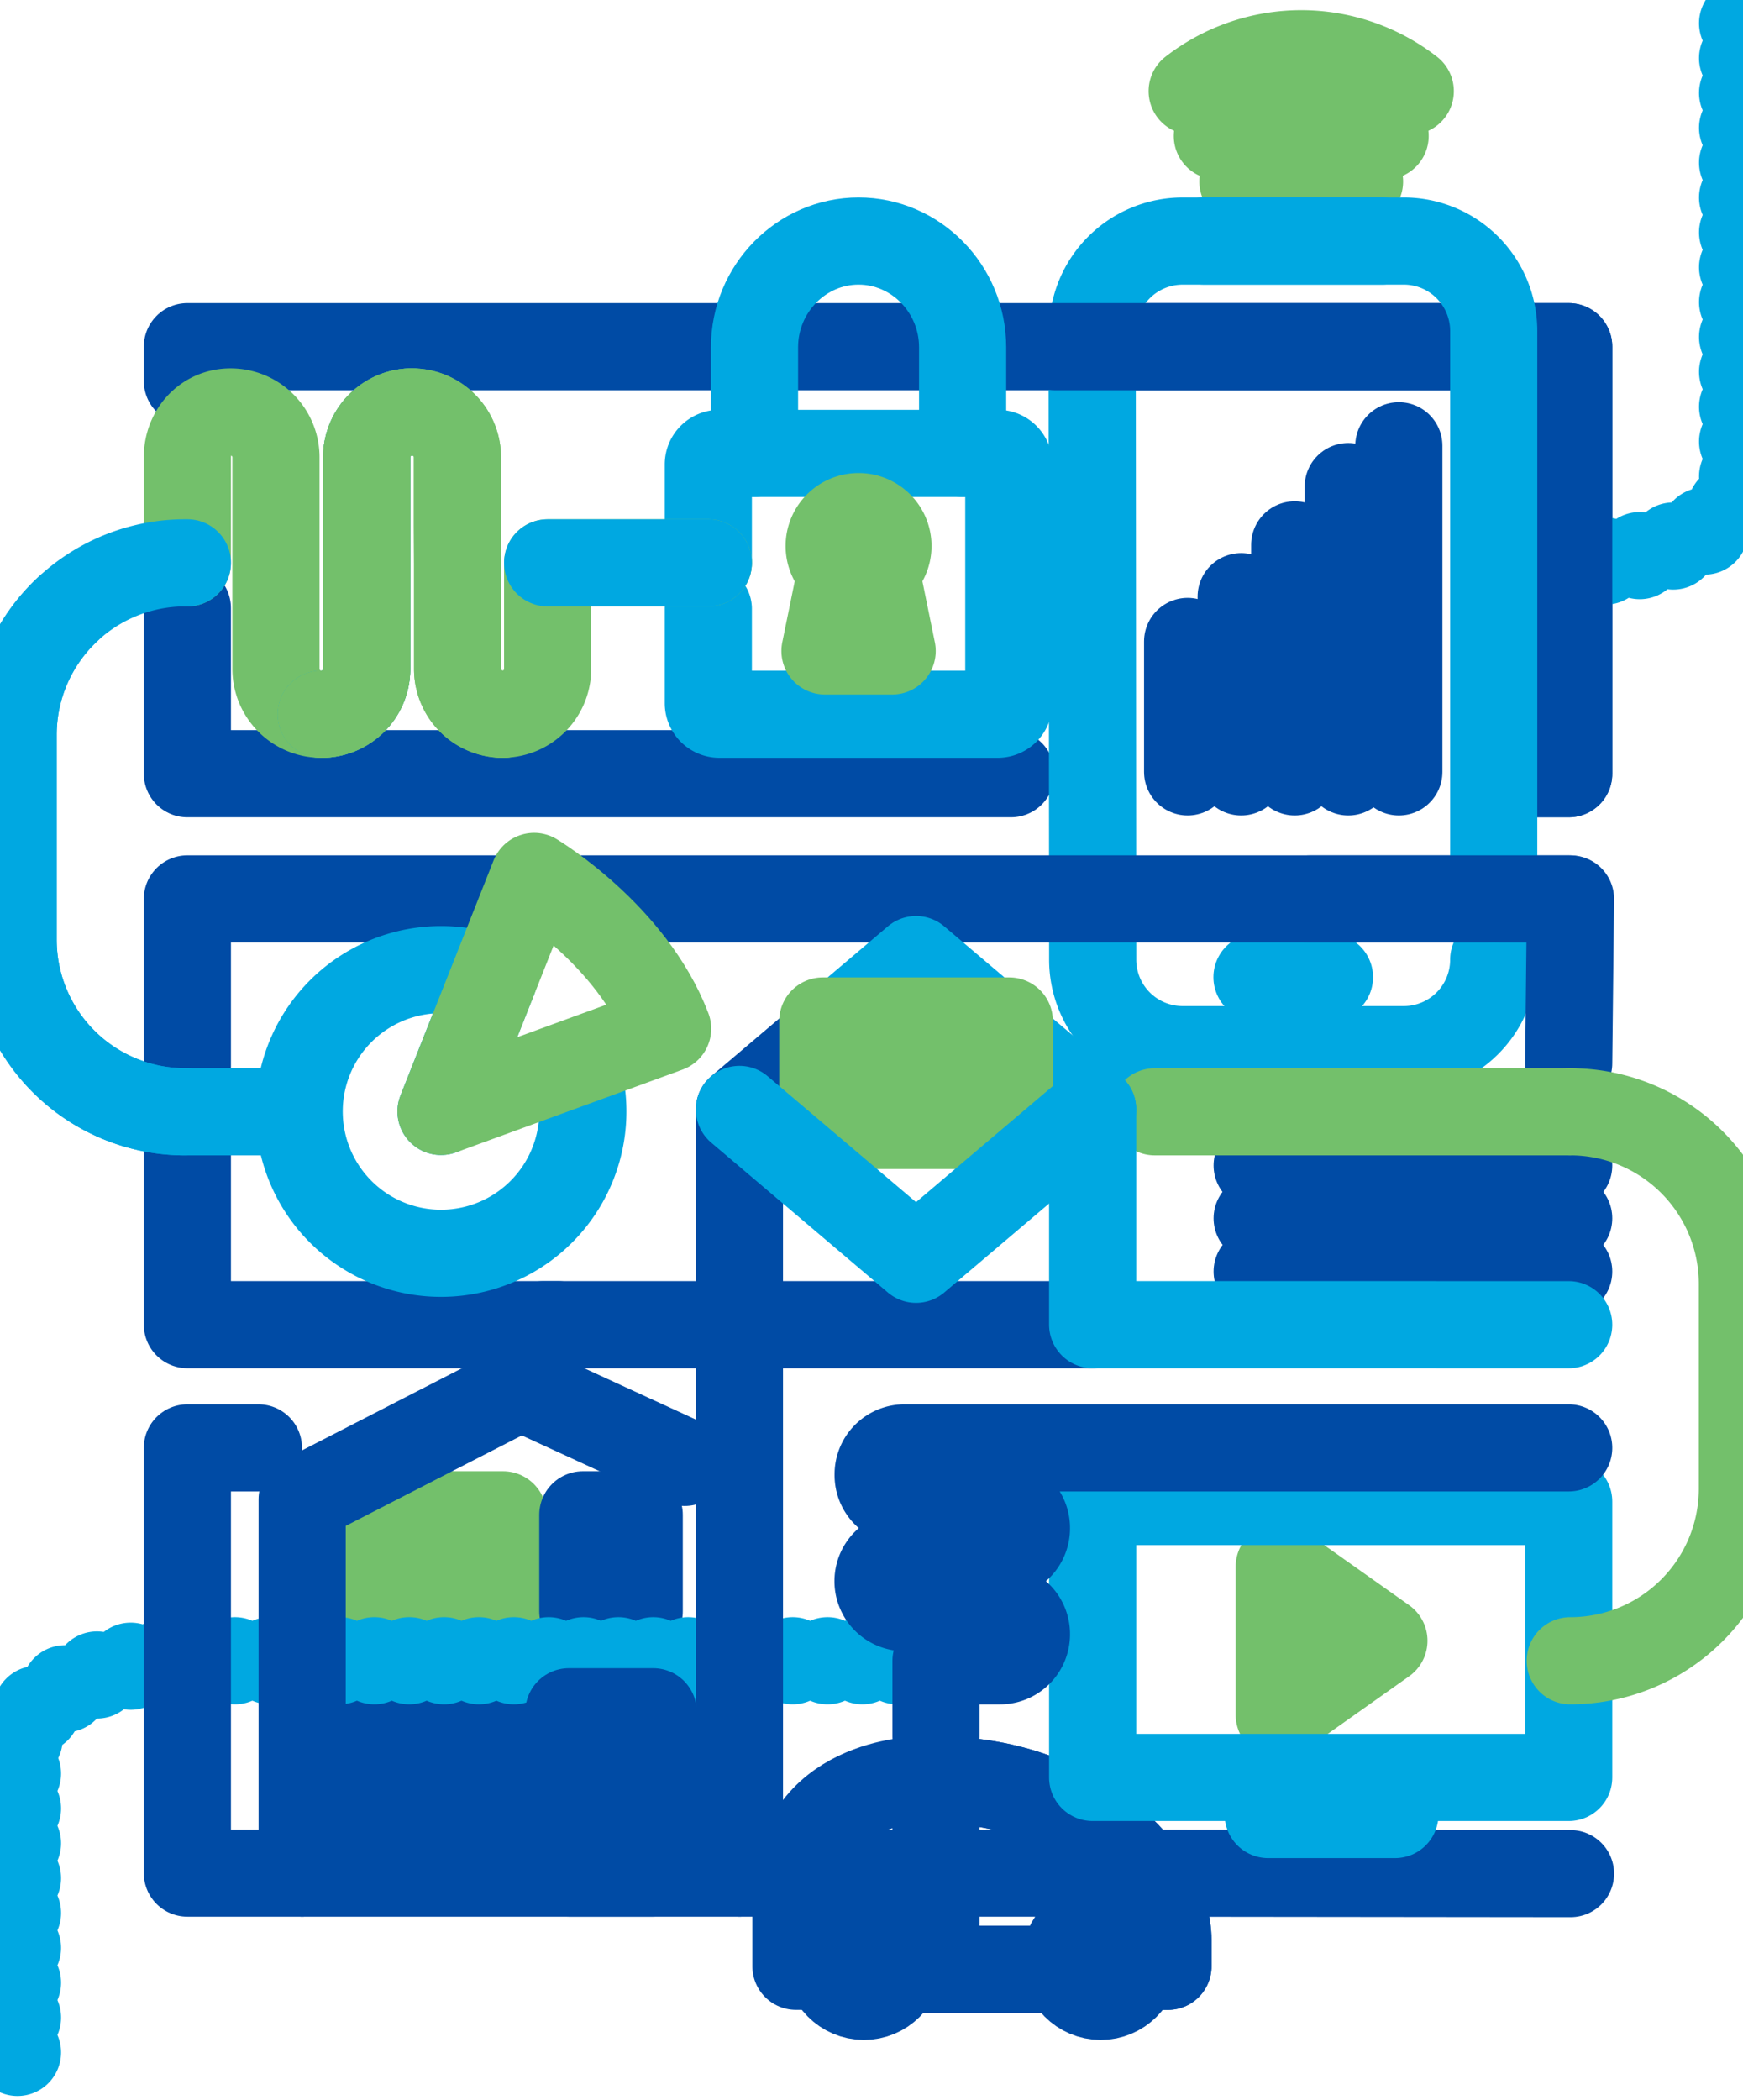 <svg width="400" height="482" xmlns="http://www.w3.org/2000/svg">
 <defs>
  <style>.a0cfa51a-cee2-40e5-964c-2aedcf2f5b77, .afcb01ce-f729-4ad7-b76a-e2e7a5bbde68, .bfac3832-6fa2-40f4-a78f-465b5d598854, .f484034d-5463-486f-b433-31e91436dcc5 {
        fill: none;
        stroke-linecap: round;
        stroke-linejoin: round;
        stroke-width: 20px;
      }

      .f484034d-5463-486f-b433-31e91436dcc5 {
        stroke: #004ba5;
      }

      .afcb01ce-f729-4ad7-b76a-e2e7a5bbde68, .bfac3832-6fa2-40f4-a78f-465b5d598854 {
        stroke: #00a8e1;
      }

      .bfac3832-6fa2-40f4-a78f-465b5d598854 {
        stroke-dasharray: 0 8;
      }

      .a0cfa51a-cee2-40e5-964c-2aedcf2f5b77 {
        stroke: #73c06b;
      }</style>
 </defs>
 <title>stack-integration</title>
 <g>
  <title>background</title>
  <rect fill="none" id="canvas_background" height="484" width="402" y="-1" x="-1"/>
 </g>
 <g>
  <title>Layer 1</title>
  <polyline id="svg_1" points="344.319,177.556 360,177.556 360,79.556 43,79.556 43,87.431 " class="f484034d-5463-486f-b433-31e91436dcc5"/>
  <polyline id="svg_2" points="232,177.556 43,177.556 43,139.556 " class="f484034d-5463-486f-b433-31e91436dcc5"/>
  <path stroke="null" id="svg_3" d="m360.41,129.161a39.5,19.532 0 0 0 39.5,-19.532l0,-107.629" class="bfac3832-6fa2-40f4-a78f-465b5d598854"/>
  <path id="svg_4" d="m220.91,104.042l0,-24.362c0,-13.4 -10.746,-24.361 -23.879,-24.361s-23.879,10.963 -23.879,24.361l0,24.362" class="afcb01ce-f729-4ad7-b76a-e2e7a5bbde68"/>
  <path id="svg_5" d="m162.552,129.161l0,-22.585a2.541,2.541 0 0 1 2.534,-2.533l63.89,0a2.541,2.541 0 0 1 2.534,2.533l0,54.8a2.542,2.542 0 0 1 -2.534,2.534l-63.89,0a2.542,2.542 0 0 1 -2.534,-2.534l0,-21.657" class="afcb01ce-f729-4ad7-b76a-e2e7a5bbde68"/>
  <path id="svg_6" d="m189.325,149.389l15.413,0l-3.015,-14.784l-0.777,-3.817a6.744,6.744 0 1 0 -7.829,0l-3.792,18.6" class="a0cfa51a-cee2-40e5-964c-2aedcf2f5b77"/>
  <line id="svg_7" y2="111.664" x2="309.408" y1="177.138" x1="309.408" class="f484034d-5463-486f-b433-31e91436dcc5"/>
  <line id="svg_8" y2="102.299" x2="321.018" y1="177.138" x1="321.018" class="f484034d-5463-486f-b433-31e91436dcc5"/>
  <line id="svg_9" y2="125.031" x2="297.121" y1="177.138" x1="297.121" class="f484034d-5463-486f-b433-31e91436dcc5"/>
  <line id="svg_10" y2="136.925" x2="284.833" y1="177.138" x1="284.833" class="f484034d-5463-486f-b433-31e91436dcc5"/>
  <line id="svg_11" y2="147.202" x2="272.546" y1="177.138" x1="272.546" class="f484034d-5463-486f-b433-31e91436dcc5"/>
  <line id="svg_12" y2="224.249" x2="288.467" y1="224.249" x1="305.097" class="afcb01ce-f729-4ad7-b76a-e2e7a5bbde68"/>
  <path id="svg_13" d="m323.638,20.918a40.766,40.766 0 0 0 -50.045,0" class="a0cfa51a-cee2-40e5-964c-2aedcf2f5b77"/>
  <path id="svg_14" d="m317.867,31.2a29.169,29.169 0 0 0 -38.5,0" class="a0cfa51a-cee2-40e5-964c-2aedcf2f5b77"/>
  <path id="svg_15" d="m285.236,41.663a17.623,17.623 0 0 1 26.759,0" class="a0cfa51a-cee2-40e5-964c-2aedcf2f5b77"/>
  <path id="svg_16" d="m342.791,220.238a20.641,20.641 0 0 1 -20.641,20.641l-50.75,0a20.64,20.64 0 0 1 -20.64,-20.624l-0.114,-139.989" class="afcb01ce-f729-4ad7-b76a-e2e7a5bbde68"/>
  <line id="svg_17" y2="255.066" x2="101.209" y1="224.787" x1="113.171" class="afcb01ce-f729-4ad7-b76a-e2e7a5bbde68"/>
  <line id="svg_18" y2="369.786" x2="101.154" y1="347.633" x1="101.154" class="a0cfa51a-cee2-40e5-964c-2aedcf2f5b77"/>
  <rect id="svg_19" height="22.152" width="28.577" y="347.633" x="86.866" class="a0cfa51a-cee2-40e5-964c-2aedcf2f5b77"/>
  <line id="svg_20" y2="414.979" x2="101.154" y1="392.826" x1="101.154" class="f484034d-5463-486f-b433-31e91436dcc5"/>
  <rect id="svg_21" height="22.152" width="28.577" y="392.826" x="86.866" class="f484034d-5463-486f-b433-31e91436dcc5"/>
  <rect id="svg_22" height="22.152" width="12.941" y="347.633" x="133.755" class="f484034d-5463-486f-b433-31e91436dcc5"/>
  <path stroke="null" id="svg_23" d="m4.013,471l0,-69.105a39.5,20.777 0 0 1 39.5,-20.777l172.487,0" class="bfac3832-6fa2-40f4-a78f-465b5d598854"/>
  <rect id="svg_24" height="37.03" width="19.34" y="392.826" x="130.555" class="f484034d-5463-486f-b433-31e91436dcc5"/>
  <polyline id="svg_25" points="128.088,303.992 43,303.992 43,206.289 360.41,206.289 360,244.014 " class="f484034d-5463-486f-b433-31e91436dcc5"/>
  <path id="svg_26" d="m190.207,451.237l-7.547,0l0,-15.9c0,-26.588 28.175,-26.824 28.175,-26.824l5.55,0c31.041,0.5 51.643,21.44 51.643,36.762l0,5.966l-7.283,0" class="f484034d-5463-486f-b433-31e91436dcc5"/>
  <path id="svg_27" d="m216.385,408.509c31.04,0.5 51.643,21.44 51.643,36.762l0,5.966l-7.284,0" class="f484034d-5463-486f-b433-31e91436dcc5"/>
  <line id="svg_28" y2="451.915" x2="206.396" y1="451.915" x1="244.691" class="f484034d-5463-486f-b433-31e91436dcc5"/>
  <line id="svg_29" y2="451.915" x2="214.807" y1="451.915" x1="244.691" class="f484034d-5463-486f-b433-31e91436dcc5"/>
  <circle id="svg_30" transform="rotate(-89.82 -381.358,645.427) " r="8.144" cy="1224.422" cx="-184.104" class="f484034d-5463-486f-b433-31e91436dcc5"/>
  <polyline id="svg_31" points="169.695,429.856 252.899,429.856 360.41,429.972 " class="f484034d-5463-486f-b433-31e91436dcc5"/>
  <circle id="svg_32" transform="rotate(-89.82 -327.181,699.774) " r="8.144" cy="1278.769" cx="-75.58" class="f484034d-5463-486f-b433-31e91436dcc5"/>
  <line id="svg_33" y2="451.915" x2="214.807" y1="408.509" x1="214.807" class="f484034d-5463-486f-b433-31e91436dcc5"/>
  <polyline id="svg_34" points="169.692,302.439 169.691,254.598 188.821,238.367 " class="f484034d-5463-486f-b433-31e91436dcc5"/>
  <polyline id="svg_35" points="59.307,332.267 43,332.267 43,429.856 69.34,429.856 " class="f484034d-5463-486f-b433-31e91436dcc5"/>
  <line id="svg_36" y2="429.856" x2="169.695" y1="303.992" x1="169.692" class="f484034d-5463-486f-b433-31e91436dcc5"/>
  <line id="svg_37" y2="429.856" x2="69.341" y1="429.856" x1="169.695" class="f484034d-5463-486f-b433-31e91436dcc5"/>
  <polyline id="svg_38" points="226.302,233.853 210.221,220.209 194.14,233.853 " class="afcb01ce-f729-4ad7-b76a-e2e7a5bbde68"/>
  <line id="svg_39" y2="258.279" x2="219.674" y1="258.279" x1="200.768" class="a0cfa51a-cee2-40e5-964c-2aedcf2f5b77"/>
  <line id="svg_40" y2="249.067" x2="219.674" y1="249.067" x1="200.768" class="a0cfa51a-cee2-40e5-964c-2aedcf2f5b77"/>
  <path id="svg_41" d="m43,129.161l0,-24.214c0,-5.75 4.171,-10.412 9.921,-10.412a10.411,10.411 0 0 1 10.41,10.412l0,48.553a10.411,10.411 0 0 0 20.822,0l0,-48.553a10.411,10.411 0 1 1 20.822,0l0,15.63l0.036,8.644l0,24.279a10.411,10.411 0 0 0 10.411,10.411" class="a0cfa51a-cee2-40e5-964c-2aedcf2f5b77"/>
  <path id="svg_42" d="m115.268,163.907l0,0a10.411,10.411 0 0 0 10.411,-10.407l0,-24.339l36.873,0" class="a0cfa51a-cee2-40e5-964c-2aedcf2f5b77"/>
  <line id="svg_43" y2="129.161" x2="162.552" y1="129.161" x1="125.679" class="afcb01ce-f729-4ad7-b76a-e2e7a5bbde68"/>
  <path id="svg_44" d="m73.742,163.907a10.411,10.411 0 0 0 10.411,-10.407l0,-48.553a10.411,10.411 0 0 1 10.41,-10.412" class="afcb01ce-f729-4ad7-b76a-e2e7a5bbde68"/>
  <path id="svg_45" d="m73.742,163.907a10.411,10.411 0 0 0 10.411,-10.407l0,-48.553a10.411,10.411 0 1 1 20.822,0l0,15.629l0.036,8.646l0,24.278a10.411,10.411 0 0 0 10.411,10.411" class="a0cfa51a-cee2-40e5-964c-2aedcf2f5b77"/>
  <path id="svg_46" d="m73.742,163.907a10.411,10.411 0 0 0 10.411,-10.407l0,-48.553a10.411,10.411 0 0 1 10.41,-10.412" class="a0cfa51a-cee2-40e5-964c-2aedcf2f5b77"/>
  <path id="svg_47" d="m43,129.161l-0.49,0a39.5,39.5 0 0 0 -39.5,39.5l0,46.983a39.5,39.5 0 0 0 39.5,39.5l25.49,0" class="afcb01ce-f729-4ad7-b76a-e2e7a5bbde68"/>
  <path id="svg_48" d="m15.637,139.712a39.391,39.391 0 0 0 -12.624,28.947l0,46.983a39.5,39.5 0 0 0 39.5,39.5" class="afcb01ce-f729-4ad7-b76a-e2e7a5bbde68"/>
  <line id="svg_49" y2="267.46" x2="288.505" y1="267.46" x1="360" class="f484034d-5463-486f-b433-31e91436dcc5"/>
  <line id="svg_50" y2="279.586" x2="360" y1="279.586" x1="288.505" class="f484034d-5463-486f-b433-31e91436dcc5"/>
  <line id="svg_51" y2="291.797" x2="288.505" y1="291.797" x1="360" class="f484034d-5463-486f-b433-31e91436dcc5"/>
  <line id="svg_52" y2="255.14" x2="265" y1="255.14" x1="360.358" class="a0cfa51a-cee2-40e5-964c-2aedcf2f5b77"/>
  <path id="svg_53" d="m113.171,224.787a32.466,32.466 0 0 0 -11.962,-2.269l0,0a32.548,32.548 0 1 0 32.547,32.548l0,0a32.587,32.587 0 0 0 -1.179,-8.711l-0.7,-2.372" class="afcb01ce-f729-4ad7-b76a-e2e7a5bbde68"/>
  <path id="svg_54" d="m250.751,80.266l0,-4.3a20.642,20.642 0 0 1 20.643,-20.643l45.843,0" class="afcb01ce-f729-4ad7-b76a-e2e7a5bbde68"/>
  <polyline id="svg_55" points="157.126,335.599 119.516,318.296 69.34,344.069 69.34,429.856 " class="f484034d-5463-486f-b433-31e91436dcc5"/>
  <polyline id="svg_56" points="293.57,393.529 317.591,376.527 293.57,359.525 293.57,393.529 " class="a0cfa51a-cee2-40e5-964c-2aedcf2f5b77"/>
  <polyline id="svg_57" points="344.319,177.556 360,177.556 360,79.556 242.062,79.556 " class="f484034d-5463-486f-b433-31e91436dcc5"/>
  <polygon id="svg_58" points="311.809,344.582 360,344.582 360,407.903 250.751,407.903 250.751,344.582 311.809,344.582 " class="afcb01ce-f729-4ad7-b76a-e2e7a5bbde68"/>
  <path id="svg_59" d="m276.2,55.319l45.95,0a20.641,20.641 0 0 1 20.641,20.642l0,130.327" class="afcb01ce-f729-4ad7-b76a-e2e7a5bbde68"/>
  <line id="svg_60" y2="416.414" x2="320.119" y1="416.414" x1="291.042" class="afcb01ce-f729-4ad7-b76a-e2e7a5bbde68"/>
  <path id="svg_61" d="m360.358,381.12l0,0a39.5,39.5 0 0 0 39.5,-39.5l0,-46.981a39.5,39.5 0 0 0 -39.5,-39.5" class="a0cfa51a-cee2-40e5-964c-2aedcf2f5b77"/>
  <path id="svg_62" d="m360,332.267l-152.417,0a6.062,6.062 0 0 0 -6.063,6.048l0,0.188a6.062,6.062 0 0 0 6.062,6.079l21.909,0a6.064,6.064 0 0 1 6.063,6.063l0,0.085a6.064,6.064 0 0 1 -6.063,6.063l-21.924,0a6.063,6.063 0 0 0 -0.762,12.079l6.827,0.047l15.859,0a6.064,6.064 0 0 1 6.063,6.064l0,0.084a6.064,6.064 0 0 1 -6.063,6.064l-14.684,0l0,17.31" class="f484034d-5463-486f-b433-31e91436dcc5"/>
  <line id="svg_63" y2="303.992" x2="124.691" y1="303.992" x1="250.642" class="f484034d-5463-486f-b433-31e91436dcc5"/>
  <polyline id="svg_64" points="360,304.003 250.751,303.992 250.751,254.598 231.621,238.367 " class="afcb01ce-f729-4ad7-b76a-e2e7a5bbde68"/>
  <polyline id="svg_65" points="231.621,269.653 231.621,234.302 188.821,234.302 188.821,269.653 " class="a0cfa51a-cee2-40e5-964c-2aedcf2f5b77"/>
  <path id="svg_66" d="m153.215,236.064l-52.007,19l21.367,-53.94s22.425,13.432 30.64,34.94z" class="a0cfa51a-cee2-40e5-964c-2aedcf2f5b77"/>
  <polyline id="svg_67" points="250.751,254.598 210.221,288.989 169.691,254.598 " class="afcb01ce-f729-4ad7-b76a-e2e7a5bbde68"/>
  <line id="svg_68" y2="206.289" x2="360" y1="206.289" x1="300.599" class="f484034d-5463-486f-b433-31e91436dcc5"/>
 </g>
</svg>